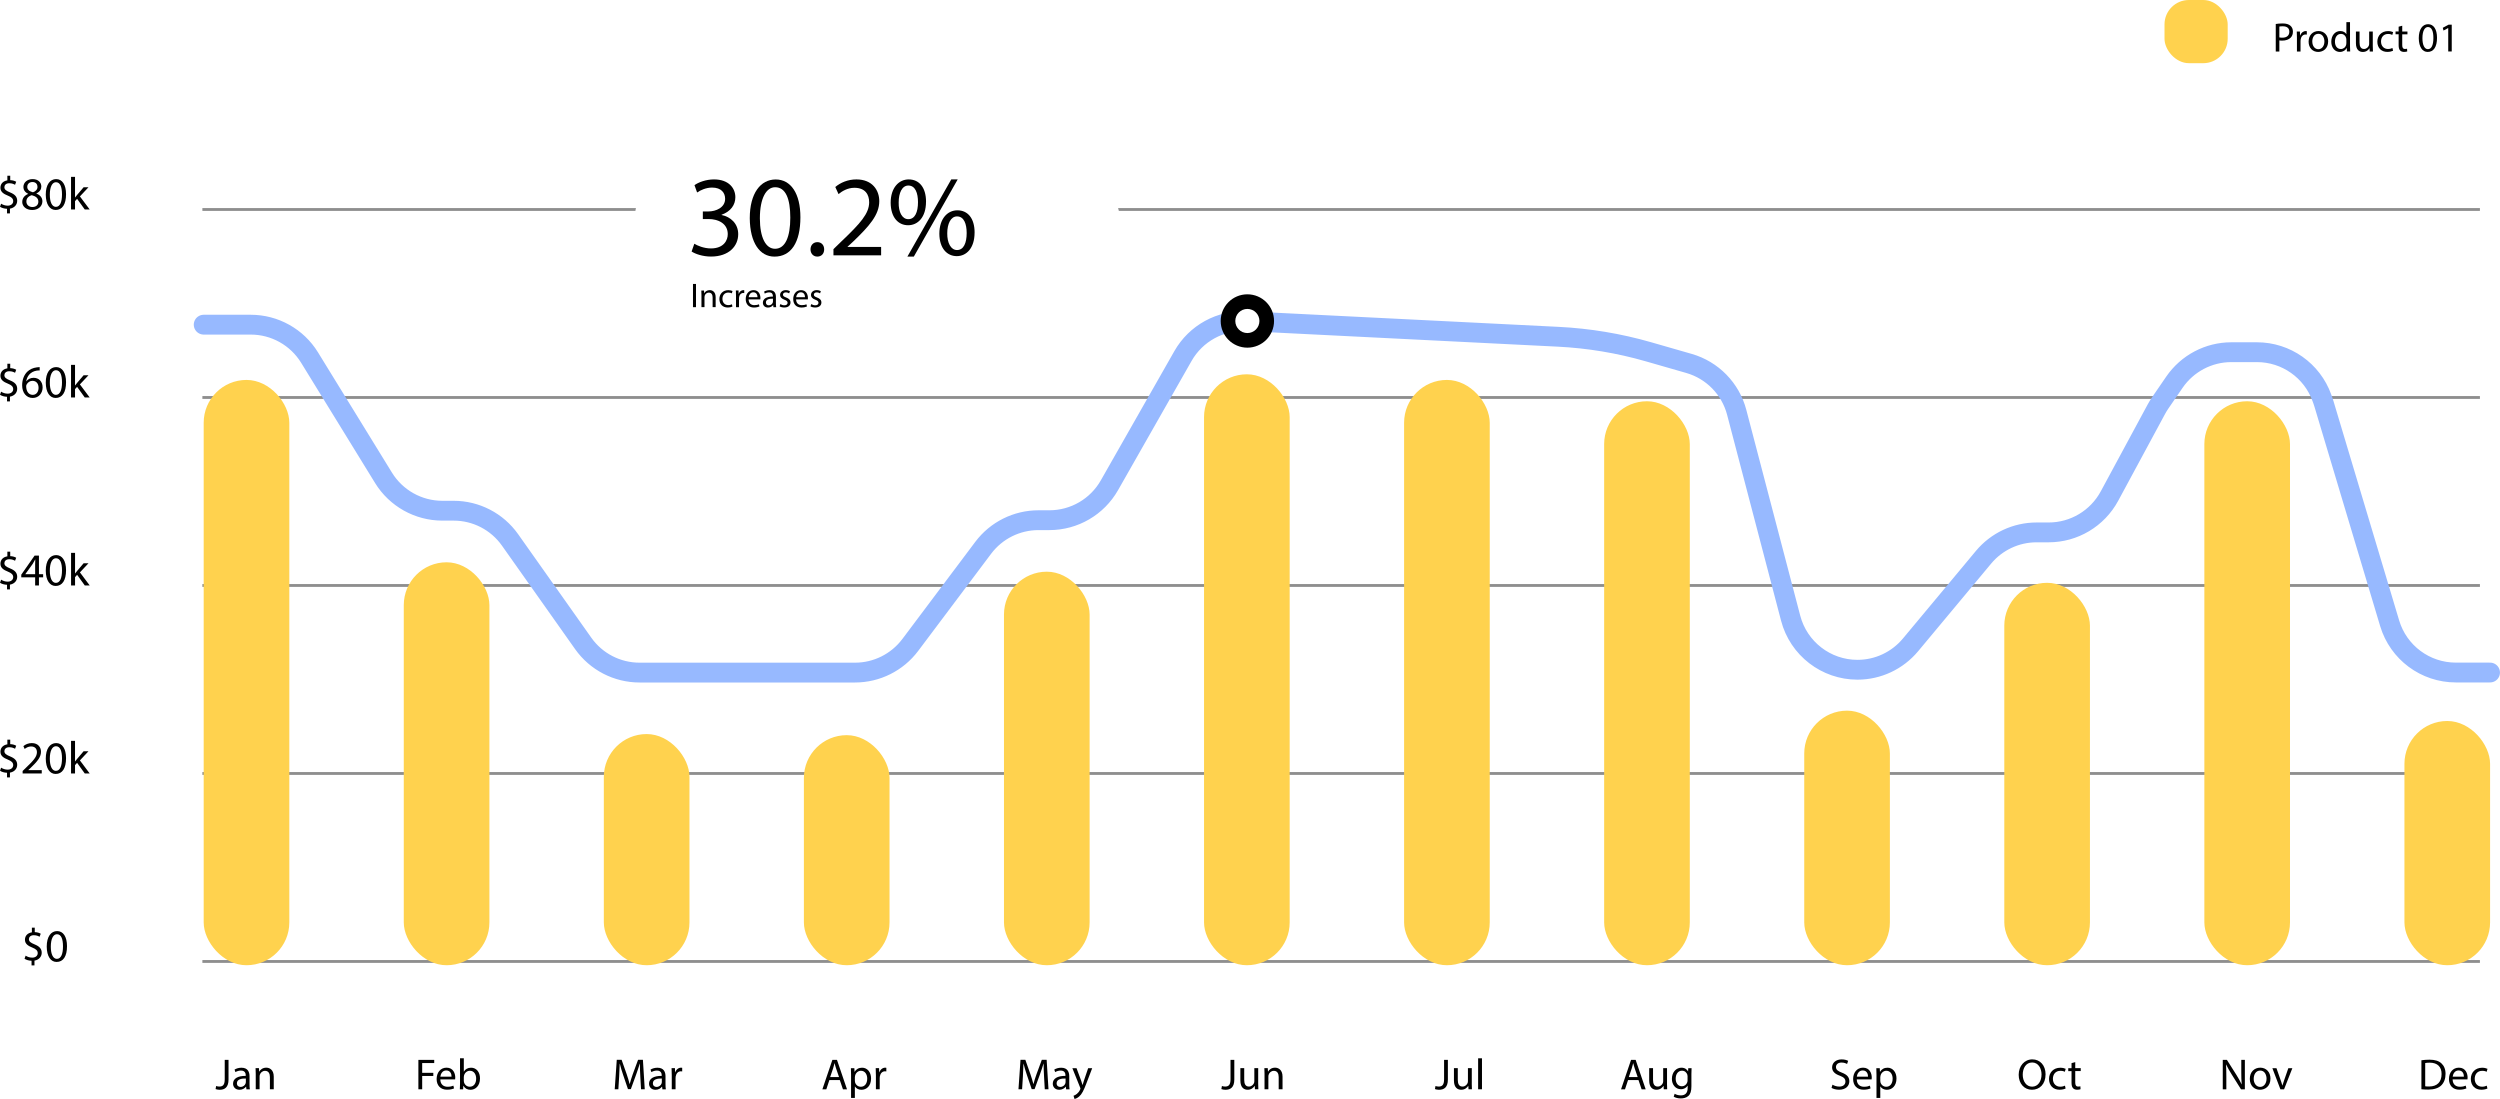 <?xml version="1.0" encoding="UTF-8"?>
<svg id="Capa_2" data-name="Capa 2" xmlns="http://www.w3.org/2000/svg" xmlns:xlink="http://www.w3.org/1999/xlink" viewBox="0 0 882.74 388.03">
  <defs>
    <style>
      .cls-1 {
        fill: #000;
      }

      .cls-1, .cls-2, .cls-3, .cls-4 {
        stroke-width: 0px;
      }

      .cls-5 {
        stroke: #8e8e8e;
        stroke-miterlimit: 10;
      }

      .cls-5, .cls-6 {
        fill: none;
      }

      .cls-2 {
        fill: #ffd24e;
      }

      .cls-3, .cls-4 {
        fill: #fff;
      }

      .cls-6 {
        stroke: #97b9ff;
        stroke-linecap: round;
        stroke-linejoin: round;
        stroke-width: 7px;
      }

      .cls-4 {
        filter: url(#drop-shadow-1);
      }
    </style>
    <filter id="drop-shadow-1" filterUnits="userSpaceOnUse">
      <feOffset dx="8" dy="11"/>
      <feGaussianBlur result="blur" stdDeviation="13"/>
      <feFlood flood-color="#000" flood-opacity=".12"/>
      <feComposite in2="blur" operator="in"/>
      <feComposite in="SourceGraphic"/>
    </filter>
  </defs>
  <g id="Layer_2" data-name="Layer 2">
    <g>
      <line class="cls-5" x1="71.46" y1="273.11" x2="875.65" y2="273.11"/>
      <line class="cls-5" x1="71.46" y1="339.49" x2="875.65" y2="339.49"/>
      <line class="cls-5" x1="71.46" y1="206.73" x2="875.65" y2="206.73"/>
      <line class="cls-5" x1="71.46" y1="140.35" x2="875.65" y2="140.35"/>
      <line class="cls-5" x1="71.46" y1="73.97" x2="875.65" y2="73.97"/>
      <path class="cls-6" d="M71.92,114.64h16.61c8.47,0,16.33,4.39,20.77,11.61l26.12,42.47c4.44,7.21,12.3,11.61,20.77,11.61h3.99c7.92,0,15.34,3.84,19.91,10.31l25.83,36.54c4.57,6.47,11.99,10.31,19.91,10.31h76.07c7.67,0,14.89-3.61,19.5-9.74l25.77-34.33c4.61-6.13,11.83-9.74,19.5-9.74h3.87c8.77,0,16.86-4.71,21.19-12.33l25.97-45.64c4.55-8,13.22-12.75,22.41-12.3l110.09,5.5c10.77.54,21.44,2.31,31.8,5.29l14.37,4.13c8.27,2.38,14.67,8.93,16.85,17.26l19.05,72.7c2.81,10.72,12.5,18.2,23.59,18.2h0c7.24,0,14.1-3.22,18.73-8.78l25.78-30.94c4.63-5.56,11.5-8.78,18.73-8.78h4.27c8.96,0,17.2-4.92,21.46-12.8l16.57-30.7c.41-.76.86-1.49,1.35-2.21l5.02-7.32c4.55-6.63,12.07-10.6,20.11-10.6h9.02c10.3,0,19.49,6.47,22.96,16.16l.32.88c.14.4.28.81.4,1.23l23.19,77.45c3.09,10.32,12.59,17.39,23.36,17.39h12.09"/>
      <rect class="cls-2" x="764.28" width="22.31" height="22.31" rx="8.62" ry="8.62"/>
      <rect class="cls-2" x="71.92" y="134.15" width="30.24" height="206.67" rx="15.12" ry="15.12"/>
      <rect class="cls-2" x="142.57" y="198.54" width="30.24" height="142.28" rx="15.12" ry="15.12"/>
      <rect class="cls-2" x="213.21" y="259.19" width="30.24" height="81.63" rx="15.12" ry="15.12"/>
      <rect class="cls-2" x="283.85" y="259.58" width="30.24" height="81.24" rx="15.12" ry="15.12"/>
      <rect class="cls-2" x="354.5" y="201.86" width="30.24" height="138.96" rx="15.12" ry="15.12"/>
      <rect class="cls-2" x="425.14" y="132.16" width="30.24" height="208.66" rx="15.12" ry="15.12"/>
      <rect class="cls-2" x="495.78" y="134.15" width="30.24" height="206.67" rx="15.12" ry="15.12"/>
      <rect class="cls-2" x="566.42" y="141.68" width="30.24" height="199.14" rx="15.12" ry="15.12"/>
      <rect class="cls-2" x="637.07" y="250.93" width="30.24" height="89.89" rx="15.12" ry="15.12"/>
      <rect class="cls-2" x="707.71" y="205.79" width="30.24" height="135.03" rx="15.12" ry="15.12"/>
      <rect class="cls-2" x="778.35" y="141.68" width="30.24" height="199.14" rx="15.12" ry="15.12"/>
      <rect class="cls-2" x="849" y="254.58" width="30.24" height="86.24" rx="15.12" ry="15.12"/>
      <rect class="cls-4" x="216" y="41.71" width="171.55" height="83.96" rx="26.09" ry="26.09"/>
      <circle class="cls-1" cx="440.44" cy="113.34" r="9.42"/>
      <circle class="cls-3" cx="440.44" cy="113.34" r="4.26"/>
      <g>
        <path class="cls-1" d="M11.14,340.88v-1.64c-.94-.02-1.91-.31-2.48-.71l.39-1.09c.58.39,1.43.7,2.34.7,1.15,0,1.93-.67,1.93-1.59s-.63-1.44-1.83-1.93c-1.65-.65-2.68-1.39-2.68-2.81s.96-2.37,2.45-2.61v-1.64h1.01v1.57c.97.03,1.64.29,2.11.57l-.41,1.07c-.34-.2-1.01-.55-2.04-.55-1.25,0-1.72.75-1.72,1.39,0,.84.6,1.27,2.01,1.85,1.67.68,2.51,1.52,2.51,2.97,0,1.28-.89,2.48-2.56,2.76v1.69h-1.02Z"/>
        <path class="cls-1" d="M23.66,334.1c0,3.58-1.33,5.56-3.67,5.56-2.06,0-3.46-1.93-3.49-5.42,0-3.54,1.52-5.48,3.67-5.48s3.49,1.98,3.49,5.34ZM17.94,334.27c0,2.74.84,4.3,2.14,4.3,1.46,0,2.16-1.7,2.16-4.4s-.67-4.3-2.14-4.3c-1.25,0-2.16,1.52-2.16,4.4Z"/>
      </g>
      <g>
        <path class="cls-1" d="M79.35,374.24h1.34v6.95c0,2.76-1.36,3.61-3.14,3.61-.49,0-1.09-.11-1.43-.25l.2-1.09c.28.11.68.2,1.12.2,1.2,0,1.91-.54,1.91-2.57v-6.84Z"/>
        <path class="cls-1" d="M87.01,384.63l-.11-.94h-.05c-.42.59-1.22,1.11-2.28,1.11-1.51,0-2.28-1.06-2.28-2.14,0-1.8,1.6-2.79,4.48-2.77v-.15c0-.62-.17-1.73-1.7-1.73-.69,0-1.42.22-1.94.55l-.31-.89c.62-.4,1.51-.66,2.45-.66,2.28,0,2.84,1.56,2.84,3.05v2.79c0,.65.03,1.28.12,1.79h-1.23ZM86.81,380.82c-1.48-.03-3.16.23-3.16,1.68,0,.88.59,1.29,1.28,1.29.97,0,1.59-.62,1.8-1.25.05-.14.08-.29.08-.43v-1.29Z"/>
        <path class="cls-1" d="M90.3,379.18c0-.77-.02-1.4-.06-2.02h1.2l.08,1.23h.03c.37-.71,1.23-1.4,2.47-1.4,1.03,0,2.64.62,2.64,3.17v4.45h-1.36v-4.3c0-1.2-.45-2.2-1.73-2.2-.89,0-1.59.63-1.82,1.39-.06.17-.09.4-.09.63v4.48h-1.36v-5.44Z"/>
      </g>
      <g>
        <path class="cls-1" d="M147.73,374.24h5.59v1.12h-4.25v3.45h3.93v1.11h-3.93v4.7h-1.34v-10.39Z"/>
        <path class="cls-1" d="M155.47,381.14c.03,1.83,1.2,2.59,2.56,2.59.97,0,1.56-.17,2.06-.39l.23.97c-.48.22-1.29.46-2.48.46-2.3,0-3.67-1.51-3.67-3.76s1.33-4.02,3.5-4.02c2.44,0,3.08,2.14,3.08,3.51,0,.28-.03.49-.05.63h-5.24ZM159.44,380.17c.02-.86-.35-2.2-1.88-2.2-1.37,0-1.97,1.26-2.08,2.2h3.96Z"/>
        <path class="cls-1" d="M162.37,384.63c.03-.51.06-1.26.06-1.93v-9.02h1.34v4.69h.03c.48-.83,1.34-1.37,2.54-1.37,1.85,0,3.16,1.54,3.14,3.81,0,2.67-1.68,3.99-3.34,3.99-1.08,0-1.94-.42-2.5-1.4h-.05l-.06,1.23h-1.17ZM163.77,381.64c0,.17.03.34.06.49.26.94,1.05,1.59,2.03,1.59,1.42,0,2.27-1.16,2.27-2.87,0-1.5-.77-2.77-2.22-2.77-.92,0-1.79.63-2.06,1.66-.03.15-.08.34-.08.55v1.34Z"/>
      </g>
      <g>
        <path class="cls-1" d="M226.09,380.06c-.08-1.45-.17-3.19-.15-4.49h-.05c-.35,1.22-.79,2.51-1.31,3.95l-1.83,5.04h-1.02l-1.68-4.95c-.49-1.46-.91-2.8-1.2-4.04h-.03c-.03,1.29-.11,3.04-.2,4.59l-.28,4.45h-1.28l.72-10.39h1.71l1.77,5.02c.43,1.28.79,2.42,1.05,3.5h.05c.26-1.05.63-2.19,1.09-3.5l1.85-5.02h1.71l.65,10.39h-1.31l-.26-4.56Z"/>
        <path class="cls-1" d="M233.89,384.63l-.11-.94h-.05c-.42.59-1.22,1.11-2.28,1.11-1.51,0-2.28-1.06-2.28-2.14,0-1.8,1.6-2.79,4.48-2.77v-.15c0-.62-.17-1.73-1.7-1.73-.69,0-1.42.22-1.94.55l-.31-.89c.62-.4,1.51-.66,2.45-.66,2.28,0,2.84,1.56,2.84,3.05v2.79c0,.65.03,1.28.12,1.79h-1.23ZM233.69,380.82c-1.48-.03-3.16.23-3.16,1.68,0,.88.59,1.29,1.28,1.29.97,0,1.59-.62,1.8-1.25.05-.14.08-.29.08-.43v-1.29Z"/>
        <path class="cls-1" d="M237.19,379.49c0-.88-.02-1.63-.06-2.33h1.19l.05,1.46h.06c.34-1,1.16-1.63,2.06-1.63.15,0,.26.02.39.05v1.28c-.14-.03-.28-.05-.46-.05-.96,0-1.63.72-1.82,1.74-.03.19-.06.4-.06.63v3.98h-1.34v-5.13Z"/>
      </g>
      <g>
        <path class="cls-1" d="M292.85,381.36l-1.08,3.27h-1.39l3.53-10.39h1.62l3.54,10.39h-1.43l-1.11-3.27h-3.68ZM296.26,380.31l-1.02-2.99c-.23-.68-.39-1.29-.54-1.9h-.03c-.15.62-.32,1.25-.52,1.88l-1.02,3h3.13Z"/>
        <path class="cls-1" d="M300.51,379.6c0-.96-.03-1.73-.06-2.43h1.22l.06,1.28h.03c.55-.91,1.43-1.45,2.65-1.45,1.8,0,3.16,1.53,3.16,3.79,0,2.68-1.63,4.01-3.39,4.01-.99,0-1.85-.43-2.3-1.17h-.03v4.05h-1.34v-8.08ZM301.85,381.59c0,.2.03.39.06.55.25.94,1.06,1.59,2.03,1.59,1.43,0,2.27-1.17,2.27-2.88,0-1.5-.79-2.77-2.22-2.77-.92,0-1.79.66-2.05,1.68-.05.17-.09.37-.09.55v1.28Z"/>
        <path class="cls-1" d="M309.27,379.49c0-.88-.02-1.63-.06-2.33h1.19l.05,1.46h.06c.34-1,1.16-1.63,2.06-1.63.15,0,.26.02.39.05v1.28c-.14-.03-.28-.05-.46-.05-.96,0-1.63.72-1.82,1.74-.03.19-.06.4-.06.63v3.98h-1.34v-5.13Z"/>
      </g>
      <g>
        <path class="cls-1" d="M368.65,380.06c-.08-1.45-.17-3.19-.15-4.49h-.05c-.35,1.22-.79,2.51-1.31,3.95l-1.83,5.04h-1.02l-1.68-4.95c-.49-1.46-.91-2.8-1.2-4.04h-.03c-.03,1.29-.11,3.04-.2,4.59l-.28,4.45h-1.28l.72-10.39h1.71l1.77,5.02c.43,1.28.79,2.42,1.05,3.5h.05c.26-1.05.63-2.19,1.09-3.5l1.85-5.02h1.71l.65,10.39h-1.31l-.26-4.56Z"/>
        <path class="cls-1" d="M376.45,384.63l-.11-.94h-.05c-.42.59-1.22,1.11-2.28,1.11-1.51,0-2.28-1.06-2.28-2.14,0-1.8,1.6-2.79,4.48-2.77v-.15c0-.62-.17-1.73-1.7-1.73-.69,0-1.42.22-1.94.55l-.31-.89c.62-.4,1.51-.66,2.45-.66,2.28,0,2.84,1.56,2.84,3.05v2.79c0,.65.03,1.28.12,1.79h-1.23ZM376.25,380.82c-1.48-.03-3.16.23-3.16,1.68,0,.88.59,1.29,1.28,1.29.97,0,1.59-.62,1.8-1.25.05-.14.08-.29.08-.43v-1.29Z"/>
        <path class="cls-1" d="M380.12,377.17l1.63,4.41c.17.49.35,1.08.48,1.53h.03c.14-.45.29-1.02.48-1.56l1.48-4.38h1.43l-2.03,5.32c-.97,2.56-1.63,3.87-2.56,4.67-.66.59-1.33.82-1.66.88l-.34-1.14c.34-.11.79-.32,1.19-.66.37-.29.83-.82,1.14-1.51.06-.14.11-.25.11-.32s-.03-.18-.09-.35l-2.76-6.87h1.48Z"/>
      </g>
      <g>
        <path class="cls-1" d="M434.49,374.24h1.34v6.95c0,2.76-1.36,3.61-3.14,3.61-.49,0-1.09-.11-1.43-.25l.2-1.09c.28.11.68.2,1.12.2,1.2,0,1.91-.54,1.91-2.57v-6.84Z"/>
        <path class="cls-1" d="M444.26,382.59c0,.77.02,1.45.06,2.03h-1.2l-.08-1.22h-.03c-.35.6-1.14,1.39-2.47,1.39-1.17,0-2.57-.65-2.57-3.27v-4.36h1.36v4.13c0,1.42.43,2.37,1.66,2.37.91,0,1.54-.63,1.79-1.23.08-.2.12-.45.12-.69v-4.58h1.36v5.42Z"/>
        <path class="cls-1" d="M446.5,379.18c0-.77-.02-1.4-.06-2.02h1.2l.08,1.23h.03c.37-.71,1.23-1.4,2.47-1.4,1.03,0,2.64.62,2.64,3.17v4.45h-1.36v-4.3c0-1.2-.45-2.2-1.73-2.2-.89,0-1.59.63-1.82,1.39-.06.17-.09.4-.09.63v4.48h-1.36v-5.44Z"/>
      </g>
      <g>
        <path class="cls-1" d="M509.9,374.24h1.34v6.95c0,2.76-1.36,3.61-3.14,3.61-.49,0-1.09-.11-1.43-.25l.2-1.09c.28.11.68.2,1.12.2,1.2,0,1.91-.54,1.91-2.57v-6.84Z"/>
        <path class="cls-1" d="M519.67,382.59c0,.77.02,1.45.06,2.03h-1.2l-.08-1.22h-.03c-.35.6-1.14,1.39-2.47,1.39-1.17,0-2.57-.65-2.57-3.27v-4.36h1.36v4.13c0,1.42.43,2.37,1.67,2.37.91,0,1.54-.63,1.79-1.23.08-.2.12-.45.12-.69v-4.58h1.36v5.42Z"/>
        <path class="cls-1" d="M521.92,373.68h1.36v10.94h-1.36v-10.94Z"/>
      </g>
      <g>
        <path class="cls-1" d="M574.86,381.36l-1.08,3.27h-1.39l3.53-10.39h1.62l3.54,10.39h-1.43l-1.11-3.27h-3.68ZM578.26,380.31l-1.02-2.99c-.23-.68-.39-1.29-.54-1.9h-.03c-.15.62-.32,1.25-.52,1.88l-1.02,3h3.13Z"/>
        <path class="cls-1" d="M588.61,382.59c0,.77.02,1.45.06,2.03h-1.2l-.08-1.22h-.03c-.35.6-1.14,1.39-2.47,1.39-1.17,0-2.57-.65-2.57-3.27v-4.36h1.36v4.13c0,1.42.43,2.37,1.67,2.37.91,0,1.54-.63,1.79-1.23.08-.2.12-.45.12-.69v-4.58h1.36v5.42Z"/>
        <path class="cls-1" d="M597.29,377.17c-.03.54-.06,1.14-.06,2.05v4.33c0,1.71-.34,2.76-1.06,3.41-.72.68-1.77.89-2.71.89s-1.88-.22-2.48-.62l.34-1.03c.49.31,1.26.58,2.19.58,1.39,0,2.4-.72,2.4-2.6v-.83h-.03c-.42.69-1.22,1.25-2.37,1.25-1.85,0-3.17-1.57-3.17-3.64,0-2.53,1.65-3.96,3.36-3.96,1.29,0,2,.68,2.33,1.29h.03l.06-1.12h1.19ZM595.88,380.11c0-.23-.02-.43-.08-.62-.25-.79-.91-1.43-1.9-1.43-1.29,0-2.22,1.09-2.22,2.82,0,1.46.74,2.68,2.2,2.68.83,0,1.59-.52,1.88-1.39.08-.23.11-.49.11-.72v-1.34Z"/>
      </g>
      <g>
        <path class="cls-1" d="M647.04,382.99c.6.37,1.48.68,2.4.68,1.37,0,2.17-.72,2.17-1.77,0-.97-.55-1.53-1.96-2.07-1.7-.6-2.74-1.48-2.74-2.94,0-1.62,1.34-2.82,3.36-2.82,1.06,0,1.83.25,2.3.51l-.37,1.09c-.34-.18-1.03-.49-1.97-.49-1.42,0-1.96.85-1.96,1.56,0,.97.63,1.45,2.07,2,1.76.68,2.65,1.53,2.65,3.05,0,1.6-1.19,2.99-3.64,2.99-1,0-2.1-.29-2.65-.66l.34-1.12Z"/>
        <path class="cls-1" d="M655.62,381.14c.03,1.83,1.2,2.59,2.56,2.59.97,0,1.56-.17,2.07-.39l.23.97c-.48.22-1.29.46-2.48.46-2.3,0-3.67-1.51-3.67-3.76s1.33-4.02,3.5-4.02c2.43,0,3.08,2.14,3.08,3.51,0,.28-.03.49-.05.63h-5.24ZM659.59,380.17c.02-.86-.35-2.2-1.88-2.2-1.37,0-1.97,1.26-2.08,2.2h3.96Z"/>
        <path class="cls-1" d="M662.58,379.6c0-.96-.03-1.73-.06-2.43h1.22l.06,1.28h.03c.55-.91,1.43-1.45,2.65-1.45,1.8,0,3.16,1.53,3.16,3.79,0,2.68-1.63,4.01-3.39,4.01-.99,0-1.85-.43-2.3-1.17h-.03v4.05h-1.34v-8.08ZM663.92,381.59c0,.2.03.39.06.55.25.94,1.06,1.59,2.03,1.59,1.43,0,2.27-1.17,2.27-2.88,0-1.5-.79-2.77-2.22-2.77-.92,0-1.79.66-2.05,1.68-.05.17-.09.37-.09.55v1.28Z"/>
      </g>
      <g>
        <path class="cls-1" d="M722.28,379.32c0,3.58-2.17,5.47-4.82,5.47s-4.67-2.13-4.67-5.27,2.05-5.46,4.82-5.46,4.67,2.17,4.67,5.25ZM714.22,379.49c0,2.22,1.2,4.21,3.31,4.21s3.33-1.96,3.33-4.32c0-2.06-1.08-4.22-3.31-4.22s-3.33,2.05-3.33,4.33Z"/>
        <path class="cls-1" d="M729.35,384.35c-.35.18-1.14.43-2.14.43-2.25,0-3.71-1.53-3.71-3.81s1.57-3.96,4.01-3.96c.8,0,1.51.2,1.88.39l-.31,1.05c-.32-.19-.83-.35-1.57-.35-1.71,0-2.64,1.26-2.64,2.82,0,1.73,1.11,2.79,2.59,2.79.77,0,1.28-.2,1.67-.37l.23,1.02Z"/>
        <path class="cls-1" d="M732.76,375.02v2.14h1.94v1.03h-1.94v4.02c0,.92.26,1.45,1.02,1.45.35,0,.62-.05.79-.09l.06,1.02c-.26.11-.68.19-1.2.19-.63,0-1.14-.2-1.46-.57-.38-.4-.52-1.06-.52-1.94v-4.07h-1.16v-1.03h1.16v-1.79l1.33-.35Z"/>
      </g>
      <g>
        <path class="cls-1" d="M784.85,384.63v-10.39h1.46l3.33,5.26c.77,1.22,1.37,2.31,1.87,3.38l.03-.02c-.12-1.39-.15-2.65-.15-4.27v-4.35h1.26v10.39h-1.36l-3.3-5.27c-.72-1.16-1.42-2.34-1.94-3.47l-.05.02c.08,1.31.11,2.56.11,4.28v4.44h-1.26Z"/>
        <path class="cls-1" d="M801.69,380.83c0,2.76-1.91,3.96-3.71,3.96-2.02,0-3.58-1.48-3.58-3.84,0-2.5,1.63-3.96,3.7-3.96s3.59,1.56,3.59,3.84ZM795.77,380.91c0,1.63.94,2.87,2.27,2.87s2.27-1.22,2.27-2.9c0-1.26-.63-2.87-2.23-2.87s-2.3,1.48-2.3,2.9Z"/>
        <path class="cls-1" d="M803.81,377.17l1.46,4.19c.25.68.45,1.29.6,1.91h.05c.17-.62.38-1.23.63-1.91l1.45-4.19h1.42l-2.93,7.46h-1.29l-2.84-7.46h1.45Z"/>
      </g>
      <g>
        <path class="cls-1" d="M854.99,374.38c.82-.12,1.79-.21,2.85-.21,1.93,0,3.3.45,4.21,1.29.92.85,1.46,2.05,1.46,3.73s-.52,3.08-1.49,4.04c-.97.97-2.57,1.5-4.59,1.5-.96,0-1.76-.05-2.44-.12v-10.22ZM856.33,383.56c.34.06.83.08,1.36.08,2.87,0,4.42-1.6,4.42-4.41.02-2.45-1.37-4.01-4.21-4.01-.69,0-1.22.06-1.57.14v8.2Z"/>
        <path class="cls-1" d="M866.01,381.14c.03,1.83,1.2,2.59,2.56,2.59.97,0,1.56-.17,2.07-.39l.23.97c-.48.22-1.29.46-2.48.46-2.3,0-3.67-1.51-3.67-3.76s1.33-4.02,3.5-4.02c2.43,0,3.08,2.14,3.08,3.51,0,.28-.03.49-.05.63h-5.24ZM869.99,380.17c.02-.86-.35-2.2-1.88-2.2-1.37,0-1.97,1.26-2.08,2.2h3.96Z"/>
        <path class="cls-1" d="M878.29,384.35c-.35.18-1.14.43-2.14.43-2.25,0-3.71-1.53-3.71-3.81s1.57-3.96,4.01-3.96c.8,0,1.51.2,1.88.39l-.31,1.05c-.32-.19-.83-.35-1.57-.35-1.71,0-2.64,1.26-2.64,2.82,0,1.73,1.11,2.79,2.59,2.79.77,0,1.28-.2,1.67-.37l.23,1.02Z"/>
      </g>
      <g>
        <path class="cls-1" d="M2.48,274.5v-1.64c-.94-.02-1.91-.31-2.48-.71l.39-1.09c.58.39,1.43.7,2.34.7,1.15,0,1.93-.67,1.93-1.59s-.63-1.44-1.83-1.93c-1.65-.65-2.68-1.39-2.68-2.81s.96-2.37,2.45-2.61v-1.64h1.01v1.57c.97.03,1.64.29,2.11.57l-.41,1.07c-.34-.2-1.01-.55-2.04-.55-1.25,0-1.72.75-1.72,1.39,0,.84.6,1.27,2.01,1.85,1.67.68,2.51,1.52,2.51,2.97,0,1.28-.89,2.48-2.56,2.76v1.69h-1.02Z"/>
        <path class="cls-1" d="M7.99,273.11v-.88l1.12-1.09c2.69-2.56,3.91-3.92,3.93-5.51,0-1.07-.52-2.06-2.09-2.06-.96,0-1.75.49-2.24.89l-.45-1.01c.73-.62,1.77-1.07,2.98-1.07,2.27,0,3.23,1.56,3.23,3.07,0,1.95-1.41,3.52-3.63,5.66l-.84.78v.03h4.74v1.18h-6.73Z"/>
        <path class="cls-1" d="M23.32,267.72c0,3.58-1.33,5.56-3.67,5.56-2.06,0-3.46-1.93-3.49-5.42,0-3.54,1.52-5.48,3.67-5.48s3.49,1.98,3.49,5.34ZM17.59,267.89c0,2.74.84,4.3,2.14,4.3,1.46,0,2.16-1.7,2.16-4.4s-.67-4.3-2.14-4.3c-1.25,0-2.16,1.52-2.16,4.4Z"/>
        <path class="cls-1" d="M26.49,268.86h.03c.19-.28.47-.62.7-.89l2.3-2.71h1.72l-3.03,3.23,3.46,4.62h-1.74l-2.71-3.76-.73.81v2.95h-1.41v-11.52h1.41v7.27Z"/>
      </g>
      <g>
        <path class="cls-1" d="M2.48,208.12v-1.64c-.94-.02-1.91-.31-2.48-.71l.39-1.09c.58.39,1.43.7,2.34.7,1.15,0,1.93-.67,1.93-1.59s-.63-1.44-1.83-1.93c-1.65-.65-2.68-1.39-2.68-2.81s.96-2.37,2.45-2.61v-1.64h1.01v1.57c.97.03,1.64.29,2.11.57l-.41,1.07c-.34-.2-1.01-.55-2.04-.55-1.25,0-1.72.75-1.72,1.39,0,.84.6,1.27,2.01,1.85,1.67.68,2.51,1.52,2.51,2.97,0,1.28-.89,2.48-2.56,2.76v1.69h-1.02Z"/>
        <path class="cls-1" d="M12.41,206.73v-2.87h-4.9v-.94l4.7-6.73h1.54v6.55h1.48v1.12h-1.48v2.87h-1.35ZM12.41,202.74v-3.52c0-.55.02-1.1.05-1.65h-.05c-.32.62-.58,1.07-.88,1.56l-2.58,3.58v.03h3.45Z"/>
        <path class="cls-1" d="M23.32,201.34c0,3.58-1.33,5.56-3.67,5.56-2.06,0-3.46-1.93-3.49-5.42,0-3.54,1.52-5.48,3.67-5.48s3.49,1.98,3.49,5.34ZM17.59,201.51c0,2.74.84,4.3,2.14,4.3,1.46,0,2.16-1.7,2.16-4.4s-.67-4.3-2.14-4.3c-1.25,0-2.16,1.52-2.16,4.4Z"/>
        <path class="cls-1" d="M26.5,202.48h.03c.19-.28.47-.62.7-.89l2.3-2.71h1.72l-3.03,3.23,3.46,4.62h-1.74l-2.71-3.76-.73.81v2.95h-1.41v-11.52h1.41v7.27Z"/>
      </g>
      <g>
        <path class="cls-1" d="M2.48,141.74v-1.64c-.94-.02-1.91-.31-2.48-.71l.39-1.09c.58.39,1.43.7,2.34.7,1.15,0,1.93-.67,1.93-1.59s-.63-1.44-1.83-1.93c-1.65-.65-2.68-1.39-2.68-2.81s.96-2.37,2.45-2.61v-1.64h1.01v1.57c.97.03,1.64.29,2.11.57l-.41,1.07c-.34-.2-1.01-.55-2.04-.55-1.25,0-1.72.75-1.72,1.39,0,.84.6,1.27,2.01,1.85,1.67.68,2.51,1.52,2.51,2.97,0,1.28-.89,2.48-2.56,2.76v1.69h-1.02Z"/>
        <path class="cls-1" d="M14.01,130.81c-.29-.02-.67,0-1.07.06-2.24.37-3.42,2.01-3.67,3.75h.05c.5-.67,1.38-1.22,2.55-1.22,1.87,0,3.18,1.35,3.18,3.41,0,1.93-1.31,3.71-3.5,3.71s-3.73-1.75-3.73-4.49c0-2.08.75-3.71,1.78-4.75.88-.86,2.04-1.39,3.37-1.56.42-.07.78-.08,1.04-.08v1.17ZM13.61,136.89c0-1.51-.86-2.42-2.17-2.42-.86,0-1.65.54-2.04,1.3-.1.16-.16.37-.16.63.03,1.74.83,3.02,2.32,3.02,1.23,0,2.06-1.02,2.06-2.53Z"/>
        <path class="cls-1" d="M23.32,134.96c0,3.58-1.33,5.56-3.67,5.56-2.06,0-3.46-1.93-3.49-5.42,0-3.54,1.52-5.48,3.67-5.48s3.49,1.98,3.49,5.34ZM17.59,135.12c0,2.74.84,4.3,2.14,4.3,1.46,0,2.16-1.7,2.16-4.4s-.67-4.3-2.14-4.3c-1.25,0-2.16,1.52-2.16,4.4Z"/>
        <path class="cls-1" d="M26.49,136.1h.03c.19-.28.47-.62.7-.89l2.3-2.71h1.72l-3.03,3.23,3.46,4.62h-1.74l-2.71-3.76-.73.81v2.95h-1.41v-11.52h1.41v7.27Z"/>
      </g>
      <g>
        <path class="cls-1" d="M2.48,75.36v-1.64c-.94-.02-1.91-.31-2.48-.71l.39-1.09c.58.39,1.43.7,2.34.7,1.15,0,1.93-.67,1.93-1.59s-.63-1.44-1.83-1.93c-1.65-.65-2.68-1.39-2.68-2.81s.96-2.37,2.45-2.61v-1.64h1.01v1.57c.97.03,1.64.29,2.11.57l-.41,1.07c-.34-.2-1.01-.55-2.04-.55-1.25,0-1.72.75-1.72,1.39,0,.84.6,1.27,2.01,1.85,1.67.68,2.51,1.52,2.51,2.97,0,1.28-.89,2.48-2.56,2.76v1.69h-1.02Z"/>
        <path class="cls-1" d="M7.86,71.29c0-1.33.79-2.27,2.09-2.82l-.02-.05c-1.17-.55-1.67-1.46-1.67-2.37,0-1.67,1.41-2.81,3.26-2.81,2.04,0,3.07,1.28,3.07,2.6,0,.89-.44,1.85-1.74,2.46v.05c1.31.52,2.12,1.44,2.12,2.73,0,1.83-1.57,3.07-3.58,3.07-2.21,0-3.54-1.31-3.54-2.86ZM13.54,71.22c0-1.28-.89-1.9-2.32-2.3-1.23.36-1.9,1.17-1.9,2.17-.05,1.07.76,2.01,2.11,2.01s2.11-.79,2.11-1.88ZM9.62,65.95c0,1.05.79,1.62,2.01,1.95.91-.31,1.61-.96,1.61-1.91,0-.84-.5-1.72-1.78-1.72-1.18,0-1.83.78-1.83,1.69Z"/>
        <path class="cls-1" d="M23.32,68.58c0,3.58-1.33,5.56-3.67,5.56-2.06,0-3.46-1.93-3.49-5.42,0-3.54,1.52-5.48,3.67-5.48s3.49,1.98,3.49,5.34ZM17.59,68.74c0,2.74.84,4.3,2.14,4.3,1.46,0,2.16-1.7,2.16-4.4s-.67-4.3-2.14-4.3c-1.25,0-2.16,1.52-2.16,4.4Z"/>
        <path class="cls-1" d="M26.49,69.72h.03c.19-.28.47-.62.7-.89l2.3-2.71h1.72l-3.03,3.23,3.46,4.62h-1.74l-2.71-3.76-.73.81v2.95h-1.41v-11.52h1.41v7.27Z"/>
      </g>
      <g>
        <path class="cls-1" d="M803.56,8.47c.61-.1,1.42-.19,2.44-.19,1.25,0,2.17.29,2.76.82.54.47.86,1.18.86,2.06s-.26,1.59-.76,2.1c-.67.71-1.77,1.08-3.01,1.08-.38,0-.73-.01-1.02-.09v3.94h-1.27v-9.71ZM804.83,13.21c.28.07.63.1,1.05.1,1.53,0,2.47-.74,2.47-2.1s-.92-1.93-2.32-1.93c-.55,0-.98.04-1.2.1v3.82Z"/>
        <path class="cls-1" d="M811.04,13.33c0-.83-.01-1.55-.06-2.2h1.12l.04,1.39h.06c.32-.95,1.09-1.55,1.96-1.55.15,0,.25.01.37.04v1.21c-.13-.03-.26-.04-.44-.04-.9,0-1.55.69-1.72,1.65-.03.17-.06.38-.06.6v3.76h-1.27v-4.86Z"/>
        <path class="cls-1" d="M822.06,14.59c0,2.61-1.81,3.75-3.52,3.75-1.91,0-3.38-1.4-3.38-3.63,0-2.36,1.55-3.75,3.5-3.75s3.4,1.47,3.4,3.63ZM816.46,14.67c0,1.55.89,2.71,2.14,2.71s2.14-1.15,2.14-2.74c0-1.2-.6-2.71-2.12-2.71s-2.17,1.4-2.17,2.74Z"/>
        <path class="cls-1" d="M829.78,7.83v8.53c0,.63.01,1.34.06,1.82h-1.15l-.06-1.23h-.03c-.39.79-1.25,1.39-2.41,1.39-1.71,0-3.02-1.44-3.02-3.59-.01-2.35,1.44-3.79,3.17-3.79,1.08,0,1.81.51,2.13,1.08h.03v-4.22h1.28ZM828.49,14c0-.16-.01-.38-.06-.54-.19-.82-.89-1.49-1.85-1.49-1.33,0-2.12,1.17-2.12,2.73,0,1.43.7,2.61,2.09,2.61.86,0,1.65-.57,1.88-1.53.04-.17.06-.35.06-.55v-1.23Z"/>
        <path class="cls-1" d="M837.82,16.26c0,.73.01,1.37.06,1.93h-1.14l-.07-1.15h-.03c-.33.57-1.08,1.31-2.33,1.31-1.11,0-2.44-.61-2.44-3.09v-4.13h1.28v3.91c0,1.34.41,2.25,1.58,2.25.86,0,1.46-.6,1.69-1.17.07-.19.12-.42.12-.66v-4.33h1.28v5.13Z"/>
        <path class="cls-1" d="M844.98,17.92c-.34.17-1.08.41-2.03.41-2.13,0-3.52-1.44-3.52-3.6s1.49-3.75,3.79-3.75c.76,0,1.43.19,1.78.36l-.29.99c-.31-.17-.79-.34-1.49-.34-1.62,0-2.49,1.2-2.49,2.67,0,1.63,1.05,2.64,2.45,2.64.73,0,1.21-.19,1.58-.35l.22.96Z"/>
        <path class="cls-1" d="M848.22,9.1v2.03h1.84v.98h-1.84v3.81c0,.88.25,1.37.96,1.37.33,0,.58-.04.74-.09l.06.96c-.25.1-.64.17-1.14.17-.6,0-1.08-.19-1.39-.54-.36-.38-.5-1.01-.5-1.84v-3.85h-1.09v-.98h1.09v-1.69l1.25-.34Z"/>
        <path class="cls-1" d="M860.5,13.34c0,3.22-1.2,5-3.3,5-1.85,0-3.11-1.74-3.14-4.87,0-3.18,1.37-4.93,3.3-4.93s3.14,1.78,3.14,4.8ZM855.35,13.49c0,2.47.76,3.87,1.93,3.87,1.31,0,1.94-1.53,1.94-3.95s-.6-3.87-1.93-3.87c-1.12,0-1.94,1.37-1.94,3.95Z"/>
        <path class="cls-1" d="M864.47,9.9h-.03l-1.65.89-.25-.98,2.07-1.11h1.09v9.48h-1.24v-8.29Z"/>
      </g>
      <g>
        <path class="cls-1" d="M245.17,86.06c1.01.65,3.37,1.66,5.84,1.66,4.58,0,6-2.92,5.96-5.11-.04-3.69-3.36-5.27-6.81-5.27h-1.99v-2.68h1.99c2.59,0,5.88-1.34,5.88-4.46,0-2.11-1.34-3.97-4.62-3.97-2.11,0-4.14.93-5.27,1.74l-.93-2.59c1.38-1.01,4.05-2.03,6.89-2.03,5.19,0,7.54,3.08,7.54,6.28,0,2.72-1.62,5.03-4.87,6.2v.08c3.24.65,5.88,3.08,5.88,6.77,0,4.22-3.28,7.91-9.61,7.91-2.96,0-5.55-.93-6.85-1.78l.97-2.76Z"/>
        <path class="cls-1" d="M282.62,76.7c0,8.96-3.32,13.91-9.16,13.91-5.15,0-8.64-4.83-8.72-13.54,0-8.84,3.81-13.7,9.16-13.7s8.72,4.95,8.72,13.34ZM268.31,77.1c0,6.85,2.11,10.74,5.35,10.74,3.65,0,5.39-4.26,5.39-10.99s-1.66-10.74-5.35-10.74c-3.12,0-5.39,3.81-5.39,10.99Z"/>
        <path class="cls-1" d="M286.19,88.05c0-1.5,1.01-2.55,2.43-2.55s2.39,1.05,2.39,2.55-.93,2.55-2.43,2.55c-1.42,0-2.39-1.09-2.39-2.55Z"/>
        <path class="cls-1" d="M294.29,90.16v-2.19l2.8-2.72c6.73-6.41,9.77-9.81,9.81-13.79,0-2.68-1.3-5.15-5.23-5.15-2.39,0-4.38,1.22-5.59,2.23l-1.14-2.51c1.82-1.54,4.42-2.68,7.46-2.68,5.68,0,8.07,3.89,8.07,7.66,0,4.86-3.53,8.8-9.08,14.15l-2.11,1.95v.08h11.84v2.96h-16.83Z"/>
        <path class="cls-1" d="M326.97,71.22c0,5.55-2.92,8.31-6.32,8.31s-6.12-2.64-6.16-7.95c0-5.27,2.88-8.23,6.37-8.23,3.69,0,6.12,2.84,6.12,7.87ZM317.32,71.47c-.08,3.37,1.18,5.92,3.41,5.92,2.35,0,3.41-2.51,3.41-6,0-3.2-.93-5.88-3.41-5.88-2.23,0-3.41,2.64-3.41,5.96ZM320.4,90.6l15.49-27.25h2.27l-15.49,27.25h-2.27ZM344.12,82.13c0,5.55-2.92,8.31-6.28,8.31s-6.12-2.64-6.16-7.91c0-5.31,2.88-8.27,6.37-8.27,3.69,0,6.08,2.84,6.08,7.87ZM334.47,82.37c-.04,3.37,1.26,5.92,3.45,5.92,2.35,0,3.41-2.51,3.41-6,0-3.2-.93-5.88-3.41-5.88-2.23,0-3.45,2.64-3.45,5.96Z"/>
      </g>
      <g>
        <path class="cls-1" d="M245.75,100.26v8.2h-1.06v-8.2h1.06Z"/>
        <path class="cls-1" d="M247.68,104.17c0-.61-.01-1.11-.05-1.59h.95l.06.97h.02c.29-.56.97-1.11,1.95-1.11.81,0,2.08.49,2.08,2.5v3.51h-1.07v-3.39c0-.95-.35-1.74-1.36-1.74-.71,0-1.25.5-1.44,1.09-.05.13-.07.32-.07.5v3.54h-1.07v-4.29Z"/>
        <path class="cls-1" d="M258.63,108.24c-.28.15-.9.34-1.69.34-1.78,0-2.93-1.2-2.93-3s1.24-3.13,3.16-3.13c.63,0,1.19.16,1.48.3l-.24.83c-.26-.15-.66-.28-1.24-.28-1.35,0-2.08,1-2.08,2.23,0,1.36.88,2.2,2.04,2.2.61,0,1.01-.16,1.31-.29l.18.8Z"/>
        <path class="cls-1" d="M259.88,104.41c0-.69-.01-1.29-.05-1.84h.94l.04,1.16h.05c.27-.79.91-1.29,1.63-1.29.12,0,.21.01.3.04v1.01c-.11-.02-.22-.04-.36-.04-.75,0-1.29.57-1.44,1.38-.02.15-.05.32-.05.5v3.14h-1.06v-4.05Z"/>
        <path class="cls-1" d="M264.33,105.71c.02,1.45.95,2.04,2.02,2.04.77,0,1.23-.13,1.63-.3l.18.77c-.38.17-1.02.37-1.96.37-1.81,0-2.89-1.19-2.89-2.97s1.05-3.17,2.76-3.17c1.92,0,2.43,1.69,2.43,2.77,0,.22-.02.39-.04.5h-4.13ZM267.47,104.95c.01-.68-.28-1.74-1.48-1.74-1.08,0-1.56,1-1.64,1.74h3.13Z"/>
        <path class="cls-1" d="M273.09,108.46l-.08-.74h-.04c-.33.46-.96.88-1.8.88-1.19,0-1.8-.84-1.8-1.69,0-1.42,1.26-2.2,3.54-2.19v-.12c0-.49-.13-1.36-1.34-1.36-.55,0-1.12.17-1.53.44l-.24-.71c.49-.32,1.19-.52,1.93-.52,1.8,0,2.24,1.23,2.24,2.41v2.2c0,.51.02,1.01.1,1.41h-.97ZM272.93,105.46c-1.17-.02-2.49.18-2.49,1.33,0,.69.46,1.02,1.01,1.02.77,0,1.25-.49,1.42-.99.04-.11.06-.23.06-.34v-1.02Z"/>
        <path class="cls-1" d="M275.54,107.37c.32.21.88.43,1.41.43.78,0,1.14-.39,1.14-.88s-.3-.79-1.09-1.08c-1.06-.38-1.56-.96-1.56-1.67,0-.95.77-1.73,2.03-1.73.6,0,1.12.17,1.45.36l-.27.78c-.23-.15-.66-.34-1.2-.34-.63,0-.99.36-.99.8,0,.49.35.71,1.12,1,1.02.39,1.54.9,1.54,1.78,0,1.03-.8,1.76-2.2,1.76-.64,0-1.24-.16-1.65-.4l.27-.82Z"/>
        <path class="cls-1" d="M281.1,105.71c.02,1.45.95,2.04,2.02,2.04.77,0,1.23-.13,1.63-.3l.18.77c-.38.17-1.02.37-1.96.37-1.81,0-2.89-1.19-2.89-2.97s1.05-3.17,2.76-3.17c1.92,0,2.43,1.69,2.43,2.77,0,.22-.02.39-.04.5h-4.13ZM284.24,104.95c.01-.68-.28-1.74-1.48-1.74-1.08,0-1.56,1-1.64,1.74h3.13Z"/>
        <path class="cls-1" d="M286.45,107.37c.32.21.88.43,1.41.43.78,0,1.14-.39,1.14-.88s-.3-.79-1.09-1.08c-1.06-.38-1.56-.96-1.56-1.67,0-.95.77-1.73,2.03-1.73.6,0,1.12.17,1.45.36l-.27.78c-.23-.15-.66-.34-1.2-.34-.63,0-.99.36-.99.8,0,.49.35.71,1.12,1,1.02.39,1.54.9,1.54,1.78,0,1.03-.8,1.76-2.2,1.76-.64,0-1.24-.16-1.65-.4l.27-.82Z"/>
      </g>
    </g>
  </g>
</svg>